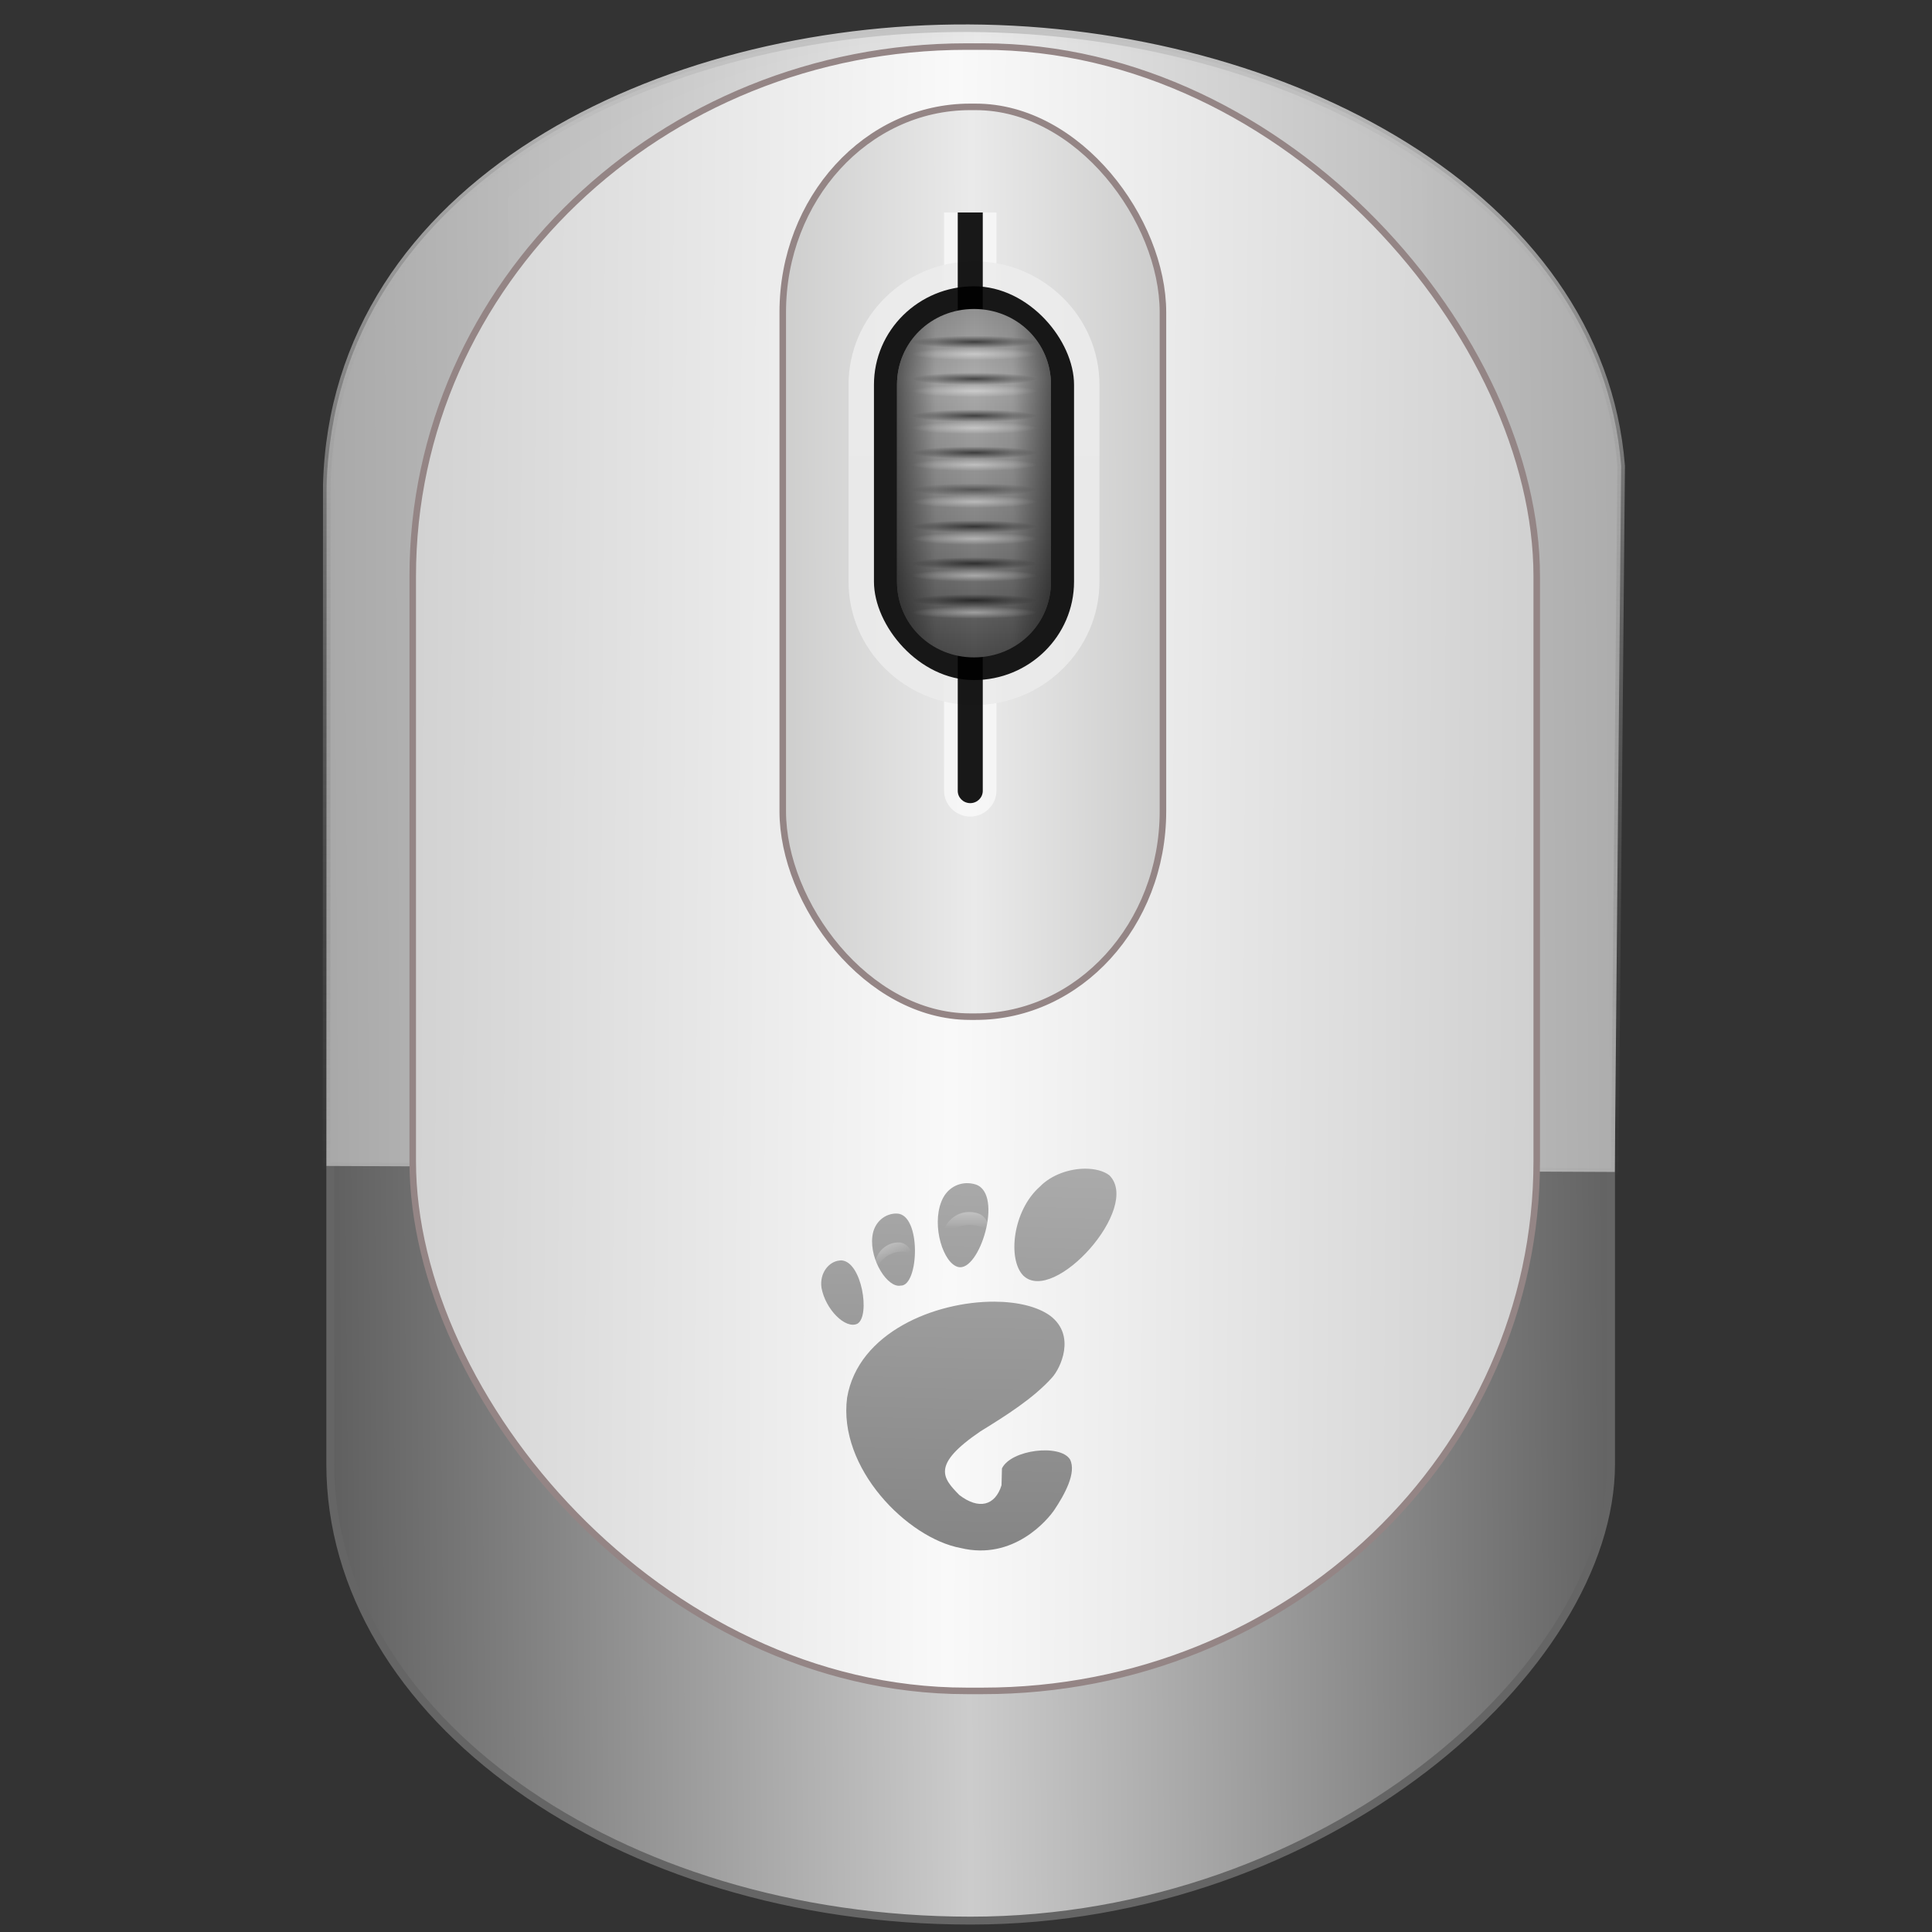 <svg width="128" version="1.0" xmlns="http://www.w3.org/2000/svg" height="128" xmlns:xlink="http://www.w3.org/1999/xlink">
<rect width="100%" height="100%" fill="#333333" stroke="none"/>
<defs id="defs3451">
<linearGradient gradientTransform="matrix(0.829,0,0,0.815,24.76,9.184)" spreadMethod="reflect" xlink:href="#linearGradient3735-4" id="linearGradient3501" y1="28" x1="41.844" y2="28" gradientUnits="userSpaceOnUse" x2="48"/>
<linearGradient id="linearGradient8749-9">
<stop offset="0" style="stop-color:#fff" id="stop8751-7"/>
<stop offset="1" style="stop-color:#fff;stop-opacity:0" id="stop8753-7"/>
</linearGradient>
<linearGradient gradientTransform="matrix(0.113,0,0,0.117,33.889,7.733)" xlink:href="#ButtonShadow-0-5" id="linearGradient3450" y1="1311.4" x1="258.79" y2="584.974" gradientUnits="userSpaceOnUse" x2="274.737"/>
<linearGradient gradientTransform="matrix(0.113,0,0,0.117,49.498,77.226)" xlink:href="#linearGradient8749-9" id="linearGradient3444" y1="5.317" x1="128.062" y2="35.698" gradientUnits="userSpaceOnUse" x2="128.062"/>
<linearGradient gradientTransform="matrix(0.113,0,0,0.117,49.498,77.226)" xlink:href="#linearGradient8757-0" id="linearGradient3447" y1="24.596" x1="74.593" y2="52.841" gradientUnits="userSpaceOnUse" x2="86.312"/>
<linearGradient gradientTransform="matrix(0.829,0,0,0.815,24.76,9.184)" xlink:href="#linearGradient3721-7" id="linearGradient3504" y1="14" x1="48" y2="42" gradientUnits="userSpaceOnUse" x2="48"/>
<linearGradient gradientTransform="matrix(0.445,0,0,0.421,179.143,-217.716)" xlink:href="#linearGradient4116" id="linearGradient3522" y1="302.53" x1="-148.068" y2="300.903" gradientUnits="userSpaceOnUse" x2="-364.475"/>
<linearGradient gradientTransform="matrix(0.829,0,0,0.815,24.76,9.184)" xlink:href="#linearGradient3889-0" id="linearGradient3509" y1="8" x1="48" y2="48" gradientUnits="userSpaceOnUse" x2="48"/>
<linearGradient gradientTransform="matrix(0.445,0,0,0.422,36.94,-67.151)" xlink:href="#linearGradient4146" id="linearGradient3519" y1="263.124" x1="-93.694" y2="261.399" gradientUnits="userSpaceOnUse" x2="225.432"/>
<linearGradient gradientTransform="matrix(0.151,0,0,0.233,4.907,-3.55)" xlink:href="#linearGradient4340" id="linearGradient3513" y1="184.3" x1="271.235" y2="183.174" gradientUnits="userSpaceOnUse" x2="511.588"/>
<linearGradient gradientTransform="matrix(0.445,0,0,0.421,-111.464,-16.129)" xlink:href="#linearGradient4178" id="linearGradient3516" y1="184.3" x1="300.147" y2="185.254" gradientUnits="userSpaceOnUse" x2="487.777"/>
<linearGradient xlink:href="#linearGradient4308" id="linearGradient4314" y1="1.669" x1="104.83" y2="80.468" x2="104.934" gradientUnits="userSpaceOnUse"/>
<linearGradient id="linearGradient3889-0">
<stop offset="0" style="stop-color:#ededed" id="stop3891-4"/>
<stop offset="1" style="stop-color:#ebebeb" id="stop3893-5"/>
</linearGradient>
<linearGradient gradientTransform="matrix(1.006,0,0,0.994,100,0)" id="linearGradient4340" y1="92.54" y2="7.017" x1="45.448" gradientUnits="userSpaceOnUse" x2="45.448">
<stop offset="0" style="stop-color:#c0c0bf" id="stop4342"/>
<stop offset="0.512" style="stop-color:#eaeaea" id="stop4347"/>
<stop offset="1" style="stop-color:#c0c0bf" id="stop4344"/>
</linearGradient>
<linearGradient id="linearGradient3721-7">
<stop offset="0" style="stop-color:#949494" id="stop3723-7"/>
<stop offset="0.195" style="stop-color:#aeaeae" id="stop3731-2"/>
<stop offset="0.664" style="stop-color:#828282" id="stop3729-7"/>
<stop offset="1" style="stop-color:#4d4d4d" id="stop3725-3"/>
</linearGradient>
<linearGradient id="linearGradient4178">
<stop offset="0" style="stop-color:#ccc" id="stop4180"/>
<stop offset="0.49" style="stop-color:#f9f9f9" id="stop4184"/>
<stop offset="1" style="stop-color:#ccc" id="stop4182"/>
</linearGradient>
<linearGradient id="linearGradient4116">
<stop offset="0" style="stop-color:#535353" id="stop4118"/>
<stop offset="0.511" style="stop-color:#ccc" id="stop4122"/>
<stop offset="1" style="stop-color:#535353" id="stop4120"/>
</linearGradient>
<linearGradient id="linearGradient4308">
<stop offset="0" style="stop-color:#c4c4c4" id="stop4310"/>
<stop offset="1" style="stop-color:#606060;stop-opacity:0" id="stop4312"/>
</linearGradient>
<linearGradient gradientTransform="matrix(1.006,0,0,0.994,100,0)" id="linearGradient4146" y1="92.54" y2="7.017" x1="45.448" gradientUnits="userSpaceOnUse" x2="45.448">
<stop offset="0" style="stop-color:#828282" id="stop4148"/>
<stop offset="0.491" style="stop-color:#e9e9e9;stop-opacity:.995" id="stop4152"/>
<stop offset="1" style="stop-color:#828282" id="stop4150"/>
</linearGradient>
<linearGradient id="linearGradient8757-0">
<stop offset="0" style="stop-color:#fff" id="stop8759-5"/>
<stop offset="1" style="stop-color:#fff;stop-opacity:0" id="stop8761-5"/>
</linearGradient>
<linearGradient id="linearGradient3737-2">
<stop offset="0" style="stop-color:#fff" id="stop3739-2"/>
<stop offset="1" style="stop-color:#fff;stop-opacity:0" id="stop3741-1"/>
</linearGradient>
<linearGradient id="linearGradient3735-4">
<stop offset="0" id="stop3737-9"/>
<stop offset="0.5" style="stop-opacity:.163" id="stop3744-6"/>
<stop offset="1" style="stop-opacity:0" id="stop3740-1"/>
</linearGradient>
<linearGradient id="linearGradient3837-3">
<stop offset="0" id="stop3839-9"/>
<stop offset="1" style="stop-opacity:0" id="stop3841-8"/>
</linearGradient>
<linearGradient gradientTransform="matrix(1.006,0,0,0.994,100,0)" id="ButtonShadow-0-5" y1="92.54" x1="45.448" y2="7.017" x2="45.448" gradientUnits="userSpaceOnUse">
<stop offset="0" style="stop-color:#2e2e2e" id="stop3750-8-2"/>
<stop offset="1" style="stop-color:#acacac" id="stop3752-5-9"/>
</linearGradient>
<radialGradient fx="48" fy="19.5" cx="48" cy="19.5" gradientTransform="matrix(0.829,0,0,0.082,24.76,38.983)" xlink:href="#linearGradient3737-2" id="radialGradient3498" r="5" gradientUnits="userSpaceOnUse"/>
<radialGradient fx="48" fy="37.5" cx="48" cy="37.5" gradientTransform="matrix(0.829,0,0,0.082,24.76,24.471)" xlink:href="#linearGradient3837-3" id="radialGradient3459" r="5" gradientUnits="userSpaceOnUse"/>
<radialGradient fx="48" fy="37.5" cx="48" cy="37.5" gradientTransform="matrix(0.829,0,0,0.082,24.76,19.579)" xlink:href="#linearGradient3837-3" id="radialGradient3453" r="5" gradientUnits="userSpaceOnUse"/>
<radialGradient fx="48" fy="37.5" cx="48" cy="37.5" gradientTransform="matrix(0.829,0,0,0.082,24.76,26.917)" xlink:href="#linearGradient3837-3" id="radialGradient3462" r="5" gradientUnits="userSpaceOnUse"/>
<radialGradient fx="48" fy="37.5" cx="48" cy="37.5" gradientTransform="matrix(0.829,0,0,0.082,24.76,22.025)" xlink:href="#linearGradient3837-3" id="radialGradient3456" r="5" gradientUnits="userSpaceOnUse"/>
<radialGradient fx="48" fy="19.5" cx="48" cy="19.5" gradientTransform="matrix(0.829,0,0,0.082,24.76,36.537)" xlink:href="#linearGradient3737-2" id="radialGradient3495" r="5" gradientUnits="userSpaceOnUse"/>
<radialGradient fx="48" fy="19.5" cx="48" cy="19.5" gradientTransform="matrix(0.829,0,0,0.082,24.76,34.092)" xlink:href="#linearGradient3737-2" id="radialGradient3492" r="5" gradientUnits="userSpaceOnUse"/>
<radialGradient fx="48" fy="37.5" cx="48" cy="37.5" gradientTransform="matrix(0.829,0,0,0.082,24.76,34.255)" xlink:href="#linearGradient3837-3" id="radialGradient3471" r="5" gradientUnits="userSpaceOnUse"/>
<radialGradient fx="48" fy="37.5" cx="48" cy="37.5" gradientTransform="matrix(0.829,0,0,0.082,24.76,29.363)" xlink:href="#linearGradient3837-3" id="radialGradient3465" r="5" gradientUnits="userSpaceOnUse"/>
<radialGradient fx="48" fy="37.5" cx="48" cy="37.5" gradientTransform="matrix(0.829,0,0,0.082,24.76,31.809)" xlink:href="#linearGradient3837-3" id="radialGradient3468" r="5" gradientUnits="userSpaceOnUse"/>
<radialGradient fx="48" fy="37.5" cx="48" cy="37.5" gradientTransform="matrix(0.829,0,0,0.082,24.76,36.701)" xlink:href="#linearGradient3837-3" id="radialGradient3474" r="5" gradientUnits="userSpaceOnUse"/>
<radialGradient fx="48" fy="19.5" cx="48" cy="19.5" gradientTransform="matrix(0.829,0,0,0.082,24.76,31.646)" xlink:href="#linearGradient3737-2" id="radialGradient3489" r="5" gradientUnits="userSpaceOnUse"/>
<radialGradient fx="48" fy="19.5" cx="48" cy="19.5" gradientTransform="matrix(0.829,0,0,0.082,24.76,21.862)" xlink:href="#linearGradient3737-2" id="radialGradient3477" r="5" gradientUnits="userSpaceOnUse"/>
<radialGradient fx="48" fy="19.5" cx="48" cy="19.5" gradientTransform="matrix(0.829,0,0,0.082,24.76,29.2)" xlink:href="#linearGradient3737-2" id="radialGradient3486" r="5" gradientUnits="userSpaceOnUse"/>
<radialGradient fx="48" fy="19.5" cx="48" cy="19.5" gradientTransform="matrix(0.829,0,0,0.082,24.76,24.308)" xlink:href="#linearGradient3737-2" id="radialGradient3480" r="5" gradientUnits="userSpaceOnUse"/>
<radialGradient fx="48" fy="19.5" cx="48" cy="19.5" gradientTransform="matrix(0.829,0,0,0.082,24.76,26.754)" xlink:href="#linearGradient3737-2" id="radialGradient3483" r="5" gradientUnits="userSpaceOnUse"/>
</defs>
<rect width="84.854" x="21.882" y="-127.245" rx="42.427" ry="30.255" height="125.082" style="fill:url(#linearGradient3522);stroke:#656565;stroke-width:.523" id="rect4193" transform="scale(1,-1)"/>
<path style="fill:url(#linearGradient3519);stroke:url(#linearGradient4314);stroke-width:.5" id="path4195" d="m 21.65,32.138 c 0.511,-19.972 22.122,-30.361 42.538,-30.269 20.887,0.094 41.794,11.049 43.218,28.995 l -.424,46.78 -85.352,-.396 z "/>
<g style="stroke:#948585;stroke-width:.433">
<rect width="74.469" x="27.344" y="3.086" rx="36.687" height="108.94" ry="35.097" style="fill:url(#linearGradient3516)" id="rect4197"/>
<rect width="25.189" x="51.859" y="7.081" rx="12.409" ry="13.609" height="60.275" style="fill:url(#linearGradient3513)" id="rect3568"/>
</g>
<g style="stroke:none;color:#000">
<path style="font-family:Abandoned Bitplane;opacity:.6;text-transform:none;text-indent:0;text-align:start;stroke-width:2;line-height:normal;fill:#fff" id="path4374" d="m 62.546,14.076 0,38.269 0,.025 c 6.7e-05,0.009 0,0.03 0,0.025 0,0.927 0.793,1.707 1.735,1.707 0.942,0 1.735,-0.78 1.735,-1.707 0,0.005 -6.6e-05,-0.016 0,-0.025 6.7e-05,-0.009 0.001,-0.003 0,-0.025 v -38.269 h -3.469 z "/>
<path style="opacity:.9;fill:url(#linearGradient3509)" id="path4376" d="m 64.53,17.311 c -4.582,0 -8.311,3.67 -8.311,8.179 v 13.045 c 0,4.509 3.73,8.179 8.311,8.179 4.582,0 8.311,-3.67 8.311,-8.179 v -13.045 c 0,-4.509 -3.73,-8.179 -8.311,-8.179 z "/>
<path style="font-family:Abandoned Bitplane;opacity:.9;text-transform:none;text-indent:0;text-align:start;stroke-width:2;line-height:normal" id="path4378" d="m 63.453,14.076 0,38.294 c -0,0.009 0,0.017 0,0.025 0,0.45 0.371,0.815 0.829,0.815 0.458,0 0.829,-0.365 0.829,-0.815 0,-0.009 0,-0.017 0,-0.025 v -38.294 h -1.657 z "/>
<rect width="13.256" x="57.902" y="18.967" rx="6.628" height="26.09" ry="6.523" style="opacity:.9" id="rect4380"/>
<path style="opacity:.99;fill:url(#linearGradient3504)" id="path4382" d="m 64.53,20.471 c -2.85,0 -5.101,2.215 -5.101,5.019 v 13.045 c 0,2.804 2.251,5.019 5.101,5.019 2.85,0 5.101,-2.215 5.101,-5.019 v -13.045 c 0,-2.804 -2.251,-5.019 -5.101,-5.019 z "/>
<path style="opacity:.5;fill:url(#linearGradient3501)" id="path4384" d="m 64.53,20.471 c -2.85,0 -5.101,2.215 -5.101,5.019 v 13.045 c 0,2.804 2.251,5.019 5.101,5.019 2.85,0 5.101,-2.215 5.101,-5.019 v -13.045 c 0,-2.804 -2.251,-5.019 -5.101,-5.019 z "/>
<rect width="8.285" x="60.387" y="40.166" height="0.815" style="opacity:.4;fill:url(#radialGradient3498)" id="rect4386"/>
<rect width="8.285" x="60.387" y="37.72" height="0.815" style="opacity:.4;fill:url(#radialGradient3495)" id="rect4388"/>
<rect width="8.285" x="60.387" y="35.274" height="0.815" style="opacity:.4;fill:url(#radialGradient3492)" id="rect4390"/>
<rect width="8.285" x="60.387" y="32.828" height="0.815" style="opacity:.4;fill:url(#radialGradient3489)" id="rect4392"/>
<rect width="8.285" x="60.387" y="30.382" height="0.815" style="opacity:.4;fill:url(#radialGradient3486)" id="rect4394"/>
<rect width="8.285" x="60.387" y="27.936" height="0.815" style="opacity:.4;fill:url(#radialGradient3483)" id="rect4396"/>
<rect width="8.285" x="60.387" y="25.49" height="0.815" style="opacity:.4;fill:url(#radialGradient3480)" id="rect4398"/>
<rect width="8.285" x="60.387" y="23.044" height="0.815" style="opacity:.4;fill:url(#radialGradient3477)" id="rect4400"/>
<rect width="8.285" x="60.387" y="39.35" height="0.815" style="opacity:.6;fill:url(#radialGradient3474)" id="rect4402"/>
<rect width="8.285" x="60.387" y="36.904" height="0.815" style="opacity:.6;fill:url(#radialGradient3471)" id="rect4404"/>
<rect width="8.285" x="60.387" y="34.458" height="0.815" style="opacity:.6;fill:url(#radialGradient3468)" id="rect4406"/>
<rect width="8.285" x="60.387" y="32.012" height="0.815" style="opacity:.4;fill:url(#radialGradient3465)" id="rect4408"/>
<rect width="8.285" x="60.387" y="29.567" height="0.815" style="opacity:.6;fill:url(#radialGradient3462)" id="rect4410"/>
<rect width="8.285" x="60.387" y="27.121" height="0.815" style="opacity:.6;fill:url(#radialGradient3459)" id="rect4412"/>
<rect width="8.285" x="60.387" y="24.675" height="0.815" style="opacity:.6;fill:url(#radialGradient3456)" id="rect4414"/>
<rect width="8.285" x="60.387" y="22.229" height="0.815" style="opacity:.6;fill:url(#radialGradient3453)" id="rect4416"/>
<path style="fill:url(#linearGradient3450)" id="path8604-2" d="m 71.921,77.428 c -1.045,-0.005 -2.256,0.392 -3.034,1.197 -1.801,1.593 -2.144,4.822 -1.086,5.892 2.03,1.946 7.851,-4.517 5.693,-6.654 -0.38,-0.288 -0.946,-0.431 -1.573,-0.434 z  m -7.906,.96 c -0.654,0.024 -1.324,0.402 -1.642,1.21 -0.664,1.661 0.14,4.11 1.1,4.34 1.411,0.383 3.031,-4.823 1.183,-5.458 -0.202,-0.066 -0.422,-0.1 -0.64,-0.092 z  m -4.593,2.012 c -0.742,-0.021 -1.521,0.527 -1.628,1.539 -0.174,1.562 1.023,3.411 1.879,3.235 1.211,0.051 1.392,-4.721 -0.251,-4.774 z  m -3.688,3.104 c -0.044,-0.002 -0.094,0.007 -0.139,0.013 -0.651,0.067 -1.311,0.794 -1.169,1.802 0.264,1.443 1.599,2.767 2.38,2.38 0.872,-0.507 0.288,-4.147 -1.072,-4.195 z  m 10.147,2.735 c -3.914,-0.014 -9.015,2.027 -9.757,6.352 -0.62,4.68 4.004,9.315 7.516,9.968 3.516,0.853 5.788,-1.888 6.222,-2.538 0.639,-0.96 1.48,-2.437 1.03,-3.327 -0.645,-1.044 -3.903,-0.661 -4.51,0.592 l -.028,1.118 c -0.424,1.349 -1.499,1.639 -2.798,0.644 -1.103,-1.129 -1.873,-1.991 1.406,-4.221 1.681,-1.033 3.518,-2.196 4.732,-3.551 0.573,-0.625 1.597,-2.783 -0.097,-4.09 -0.84,-0.62 -2.185,-0.941 -3.716,-0.947 z "/>
<path style="fill:url(#linearGradient3447)" id="path8692-2" d="m 59.564,82.316 c -0.742,-0.021 -1.518,0.525 -1.626,1.537 -0.025,0.225 -0.023,0.456 0.004,0.686 0.183,-1.066 1.034,-1.637 1.849,-1.614 0.316,0.01 0.573,0.175 0.776,0.436 -0.188,-0.597 -0.515,-1.03 -1.002,-1.045 z "/>
<path style="fill:url(#linearGradient3444)" id="path8694-4" d="m 64.157,80.299 c -0.654,0.024 -1.318,0.399 -1.637,1.207 -0.128,0.32 -0.201,0.669 -0.229,1.027 0.369,-0.922 1.127,-1.351 1.877,-1.379 0.251,-0.009 0.501,0.026 0.734,0.103 0.332,0.114 0.566,0.355 0.72,0.682 -0.027,-0.748 -0.27,-1.359 -0.829,-1.551 -0.202,-0.066 -0.417,-0.096 -0.635,-0.088 z "/>
<g style="fill:#e7dfc3">
<rect width="21.644" x="-143.573" y="-8.38" rx="10.822" height="85.859" ry="0" style="opacity:.649" id="rect3441"/>
<rect width="21.644" x="228.952" y="12.065" rx="10.822" ry="0" height="85.859" style="opacity:.615" id="rect3443"/>
</g>
</g>
</svg>
